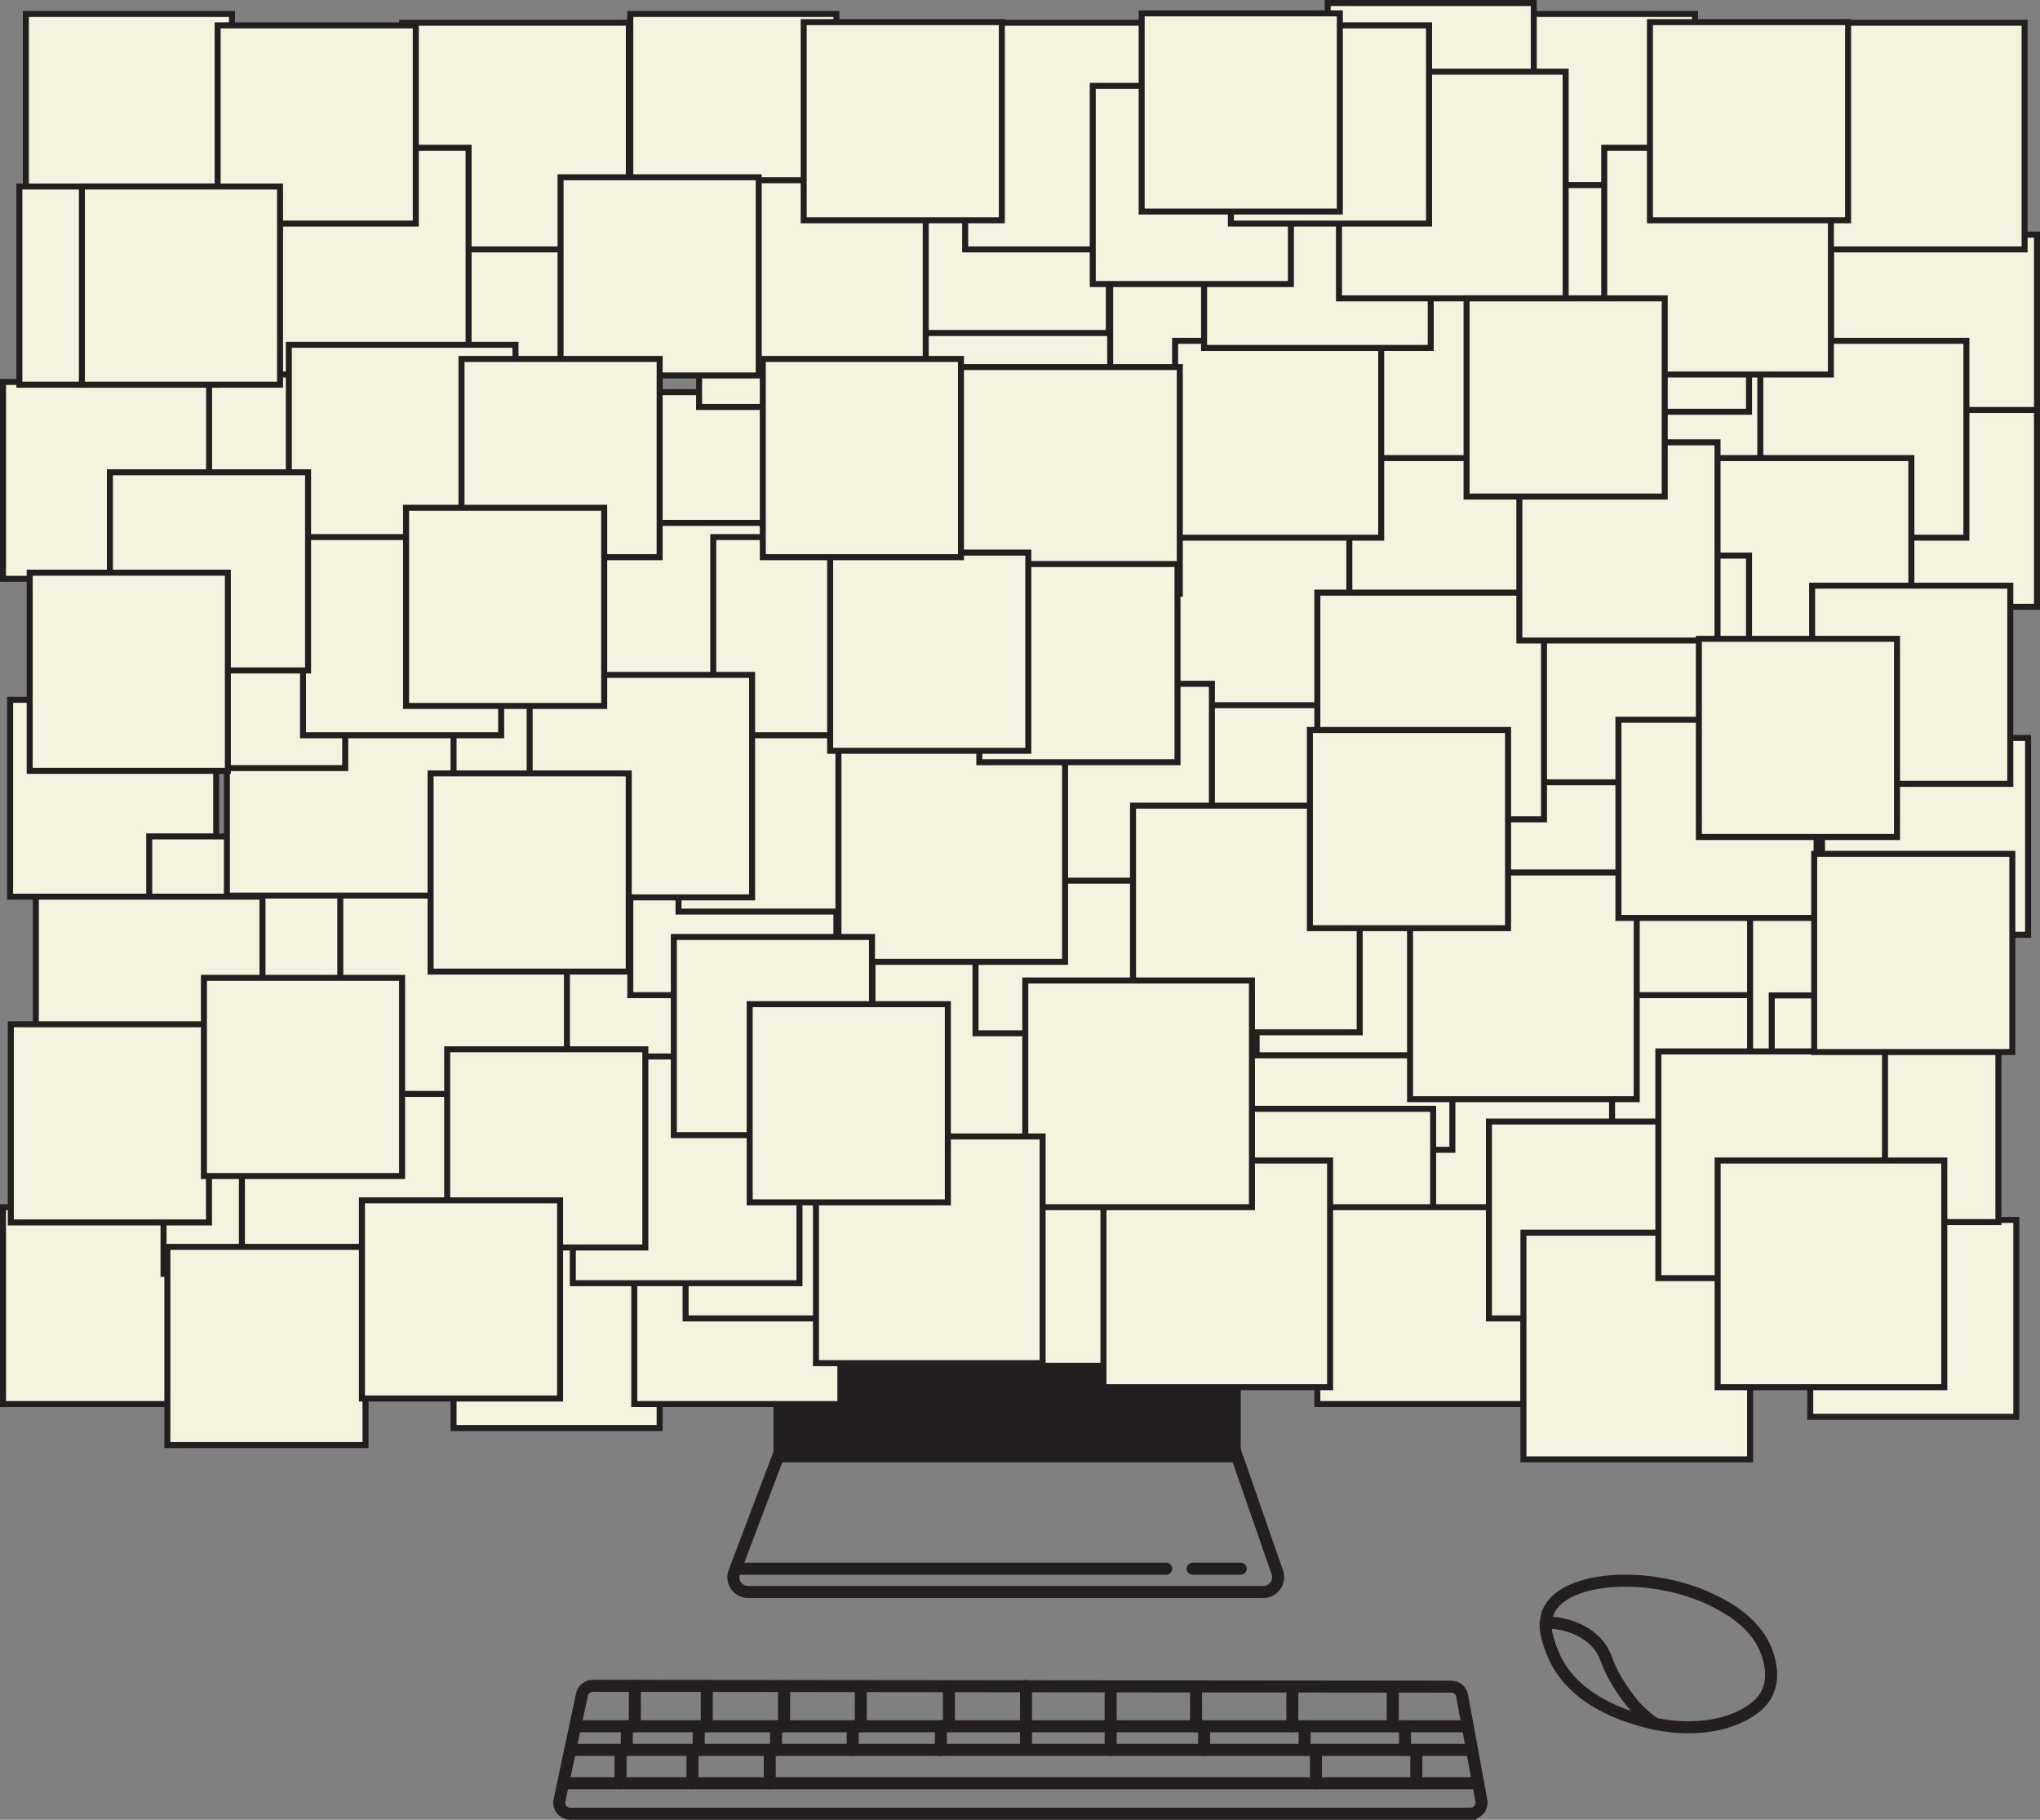 <?xml version="1.0" encoding="UTF-8"?>
<svg id="Layer_2" xmlns="http://www.w3.org/2000/svg" width="59.85mm" height="53.38mm" viewBox="0 0 169.66 151.32">
  <rect x="0" y="0" width="169.66" height="151.32" fill="#808080" stroke="none"/>
  <defs>
    <style>
      .cls-1, .cls-2 {
        fill: none;
      }

      .cls-1, .cls-2, .cls-3 {
        stroke: #231f20;
        stroke-miterlimit: 10;
      }

      .cls-4 {
        fill: #231f20;
      }

      .cls-2, .cls-3 {
        stroke-linecap: round;
      }

      .cls-3 {
        fill: #f4f3e0;
        stroke-width: .5px;
      }
    </style>
  </defs>
  <g id="Layer_2-2" data-name="Layer_2">
    <g>
      <g>
        <rect class="cls-1" x="3.84" y="2.48" width="162.06" height="111.42"/>
        <rect class="cls-4" x="64.33" y="111.93" width="38.86" height="9.66"/>
        <path class="cls-1" d="M64.95,120.47l37.59-.33,3.69,10.6c.28.8-.32,1.64-1.16,1.64h-42.85c-.86,0-1.45-.86-1.15-1.66l3.88-10.24Z"/>
        <line class="cls-2" x1="61.32" y1="130.44" x2="96.99" y2="130.44"/>
        <line class="cls-2" x1="99.19" y1="130.44" x2="103.19" y2="130.44"/>
        <rect class="cls-3" x=".25" y="100.38" width="17.14" height="16.37"/>
        <rect class="cls-3" x="65.58" y="36.53" width="17.14" height="16.37"/>
        <rect class="cls-3" x="132.4" y="79.24" width="17.14" height="16.37"/>
        <rect class="cls-3" x="116.93" y="85.23" width="17.14" height="16.37"/>
        <rect class="cls-3" x="109.56" y="36.48" width="17.14" height="16.37"/>
        <rect class="cls-3" x="95.94" y="56.12" width="17.14" height="16.37"/>
        <rect class="cls-3" x="72.56" y="79.36" width="17.14" height="16.37"/>
        <rect class="cls-3" x="33.45" y="50" width="17.14" height="16.37"/>
        <rect class="cls-3" x="15.05" y="24.42" width="17.14" height="16.37"/>
        <rect class="cls-3" x="52.42" y="1.16" width="17.14" height="16.37"/>
        <rect class="cls-3" x="123.83" y="1.16" width="17.14" height="16.37"/>
        <rect class="cls-3" x="132.4" y="25.9" width="17.14" height="16.37"/>
        <rect class="cls-3" x="152.27" y="19.51" width="17.14" height="16.37"/>
        <rect class="cls-3" x="152.27" y="34.09" width="17.14" height="16.37"/>
        <rect class="cls-3" x="151.53" y="61.36" width="17.14" height="16.37"/>
        <rect class="cls-3" x="146.4" y="28.34" width="17.14" height="16.37"/>
        <rect class="cls-3" x="103.65" y="79.24" width="17.14" height="16.37"/>
        <rect class="cls-3" x="104.51" y="71.38" width="17.14" height="16.37"/>
        <rect class="cls-3" x="102.05" y="92.2" width="17.14" height="16.37"/>
        <rect class="cls-3" x="40.85" y="79.24" width="17.14" height="16.37"/>
        <rect class="cls-3" x="37.72" y="102.38" width="17.14" height="16.37"/>
        <rect class="cls-3" x="109.56" y="100.38" width="17.14" height="16.37"/>
        <rect class="cls-3" x="52.75" y="100.38" width="17.14" height="16.37"/>
        <rect class="cls-3" x="88.13" y="15.39" width="17.14" height="16.37"/>
        <rect class="cls-3" x="75.19" y="17.71" width="17.14" height="16.37"/>
        <rect class="cls-3" x=".84" y="58.19" width="17.14" height="16.37"/>
        <rect class="cls-3" x="2.15" y="1.16" width="17.14" height="16.37"/>
        <rect class="cls-3" x="37.72" y="20.16" width="17.14" height="16.37"/>
        <rect class="cls-3" x="75.08" y="11.32" width="17.14" height="16.37"/>
        <rect class="cls-3" x="95.08" y="42.27" width="17.14" height="16.37"/>
        <rect class="cls-3" x="112.22" y="21.72" width="17.14" height="16.37"/>
        <rect class="cls-3" x="110.42" y=".25" width="17.14" height="16.37"/>
        <rect class="cls-3" x="97.73" y="28.34" width="17.14" height="16.37"/>
        <rect class="cls-3" x="81.13" y="69.55" width="17.14" height="16.37"/>
        <rect class="cls-3" x="52.42" y="66.38" width="17.14" height="16.37"/>
        <rect class="cls-3" x="12.41" y="69.55" width="17.14" height="16.37"/>
        <rect class="cls-3" x="13.6" y="89.55" width="17.14" height="16.37"/>
        <rect class="cls-3" x="57.02" y="93.26" width="17.14" height="16.37"/>
        <rect class="cls-3" x="83.29" y="97.2" width="17.14" height="16.37"/>
        <rect class="cls-3" x="123.83" y="93.26" width="17.14" height="16.37"/>
        <rect class="cls-3" x="150.55" y="101.44" width="17.14" height="16.37"/>
        <rect class="cls-3" x="129.35" y="66.38" width="17.14" height="16.37"/>
        <rect class="cls-3" x="83.65" y="56.86" width="17.14" height="16.37"/>
        <rect class="cls-3" x="48.45" y="32.61" width="17.14" height="16.37"/>
        <rect class="cls-3" x=".25" y="31.76" width="17.14" height="16.37"/>
        <rect class="cls-3" x="126.7" y="102.5" width="18.85" height="18.85"/>
        <rect class="cls-3" x="145.55" y="74.56" width="18.85" height="18.85"/>
        <rect class="cls-3" x="147.35" y="82.77" width="18.85" height="18.85"/>
        <rect class="cls-3" x="140.11" y="38.09" width="18.85" height="18.85"/>
        <rect class="cls-3" x="149.53" y="1.89" width="18.85" height="18.85"/>
        <rect class="cls-3" x="100.14" y="10.08" width="18.85" height="18.85"/>
        <rect class="cls-3" x="80.27" y="1.89" width="18.85" height="18.85"/>
        <rect class="cls-3" x="33.45" y="1.89" width="18.85" height="18.85"/>
        <rect class="cls-3" x="20.12" y="12.29" width="18.85" height="18.85"/>
        <rect class="cls-3" x="45.44" y="43.48" width="18.85" height="18.85"/>
        <rect class="cls-3" x="56.43" y="56.95" width="18.85" height="18.85"/>
        <rect class="cls-3" x="28.3" y="73.33" width="18.85" height="18.85"/>
        <rect class="cls-3" x="18.87" y="55.62" width="18.85" height="18.85"/>
        <rect class="cls-3" x="9.86" y="45.02" width="18.85" height="18.85"/>
        <rect class="cls-3" x="24.02" y="28.67" width="18.85" height="18.85"/>
        <rect class="cls-3" x="20.12" y="90.96" width="18.85" height="18.85"/>
        <rect class="cls-3" x="2.98" y="74.56" width="18.85" height="18.85"/>
        <rect class="cls-3" x="94.23" y="66.99" width="18.85" height="18.85"/>
        <rect class="cls-3" x="91.77" y="96.5" width="18.85" height="18.85"/>
        <rect class="cls-3" x="85.27" y="81.53" width="18.85" height="18.85"/>
        <rect class="cls-3" x="67.86" y="94.5" width="18.85" height="18.85"/>
        <rect class="cls-3" x="47.64" y="87.85" width="18.85" height="18.85"/>
        <rect class="cls-3" x="117.18" y="55.15" width="18.85" height="18.85"/>
        <rect class="cls-3" x="79.27" y="30.52" width="18.85" height="18.85"/>
        <rect class="cls-3" x="58.14" y="14.99" width="18.85" height="18.85"/>
        <rect class="cls-3" x="126.61" y="46.2" width="18.85" height="18.85"/>
        <rect class="cls-3" x="126.61" y="15.39" width="18.85" height="18.85"/>
        <rect class="cls-3" x="117.27" y="72.55" width="18.85" height="18.85"/>
        <rect class="cls-3" x="109.56" y="49.28" width="18.85" height="18.85"/>
        <rect class="cls-3" x="137.92" y="87.43" width="18.85" height="18.85"/>
        <rect class="cls-3" x="69.73" y="61.13" width="18.85" height="18.85"/>
        <rect class="cls-3" x="133.42" y="12.29" width="18.85" height="18.85"/>
        <rect class="cls-3" x="111.36" y="5.96" width="18.85" height="18.85"/>
        <rect class="cls-3" x="142.85" y="96.5" width="18.85" height="18.85"/>
        <rect class="cls-3" x="150.71" y="48.7" width="16.48" height="16.48"/>
        <rect class="cls-3" x="134.6" y="59.85" width="16.48" height="16.48"/>
        <rect class="cls-3" x="126.36" y="36.78" width="16.48" height="16.48"/>
        <rect class="cls-3" x="150.88" y="71" width="16.48" height="16.48"/>
        <rect class="cls-3" x="141.29" y="53.12" width="16.48" height="16.48"/>
        <rect class="cls-3" x="108.94" y="60.7" width="16.48" height="16.48"/>
        <rect class="cls-3" x="81.45" y="46.9" width="16.48" height="16.48"/>
        <rect class="cls-3" x="59.32" y="44.66" width="16.48" height="16.48"/>
        <rect class="cls-3" x="25.2" y="44.66" width="16.48" height="16.48"/>
        <rect class="cls-3" x="1.61" y="15.51" width="16.48" height="16.48"/>
        <rect class="cls-3" x="18.1" y="2.11" width="16.48" height="16.48"/>
        <rect class="cls-3" x="90.88" y="7.14" width="16.48" height="16.48"/>
        <rect class="cls-3" x="102.37" y="2.11" width="16.48" height="16.48"/>
        <rect class="cls-3" x="66.84" y="1.84" width="16.48" height="16.48"/>
        <rect class="cls-3" x="46.62" y="14.74" width="16.48" height="16.48"/>
        <rect class="cls-3" x="38.38" y="29.85" width="16.48" height="16.48"/>
        <rect class="cls-3" x="137.22" y="1.84" width="16.48" height="16.48"/>
        <rect class="cls-3" x="121.97" y="24.81" width="16.48" height="16.48"/>
        <rect class="cls-3" x="94.95" y="1.11" width="16.48" height="16.48"/>
        <rect class="cls-3" x="69.04" y="45.95" width="16.48" height="16.48"/>
        <rect class="cls-3" x="63.44" y="29.85" width="16.48" height="16.48"/>
        <rect class="cls-3" x="44.05" y="56.12" width="18.5" height="18.5"/>
        <rect class="cls-3" x="33.77" y="42.22" width="16.48" height="16.48"/>
        <rect class="cls-3" x="9.14" y="39.27" width="16.48" height="16.48"/>
        <rect class="cls-3" x="6.81" y="15.51" width="16.48" height="16.48"/>
        <rect class="cls-3" x="2.47" y="47.62" width="16.48" height="16.48"/>
        <rect class="cls-3" x=".9" y="85.17" width="16.48" height="16.48"/>
        <rect class="cls-3" x="13.92" y="103.68" width="16.48" height="16.48"/>
        <rect class="cls-3" x="37.19" y="87.25" width="16.48" height="16.48"/>
        <rect class="cls-3" x="16.96" y="81.31" width="16.48" height="16.48"/>
        <rect class="cls-3" x="56.04" y="77.91" width="16.48" height="16.48"/>
        <rect class="cls-3" x="62.35" y="83.5" width="16.48" height="16.48"/>
        <rect class="cls-3" x="35.81" y="64.31" width="16.48" height="16.48"/>
        <rect class="cls-3" x="30.1" y="99.81" width="16.48" height="16.48"/>
      </g>
      <g>
        <path class="cls-2" d="M122.3,150.82H47.43c-.58,0-1.02-.54-.9-1.11l1.87-8.8c.09-.42.47-.73.9-.73l71.4.07c.44,0,.82.32.9.75l1.6,8.73c.1.56-.33,1.08-.9,1.08Z"/>
        <polyline class="cls-2" points="46.84 148.28 51.61 148.28 57.59 148.28 64.02 148.28 109.44 148.28 117.79 148.28 122.93 148.28"/>
        <polyline class="cls-2" points="47.42 145.51 51.61 145.51 52.13 145.51 57.59 145.51 58.11 145.51 64.02 145.51 64.54 145.51 70.92 145.51 78.25 145.51 92.37 145.51 100.14 145.51 108.5 145.51 109.44 145.51 116.85 145.51 117.79 145.51 122.42 145.51"/>
        <polyline class="cls-2" points="47.84 143.54 52.13 143.54 52.8 143.54 58.11 143.54 58.78 143.54 64.54 143.54 65.21 143.54 70.92 143.54 71.59 143.54 78.25 143.54 78.92 143.54 85.33 143.54 92.37 143.54 99.47 143.54 100.14 143.54 107.48 143.54 108.5 143.54 115.83 143.54 116.85 143.54 122.06 143.54"/>
        <line class="cls-2" x1="52.8" y1="143.54" x2="52.8" y2="140.19"/>
        <line class="cls-2" x1="52.13" y1="145.51" x2="52.13" y2="143.54"/>
        <line class="cls-2" x1="51.61" y1="148.28" x2="51.61" y2="145.51"/>
        <line class="cls-2" x1="58.78" y1="143.54" x2="58.78" y2="140.2"/>
        <line class="cls-2" x1="58.11" y1="145.51" x2="58.11" y2="143.54"/>
        <line class="cls-2" x1="57.59" y1="148.28" x2="57.59" y2="145.51"/>
        <line class="cls-2" x1="65.21" y1="143.54" x2="65.21" y2="140.21"/>
        <line class="cls-2" x1="64.54" y1="145.51" x2="64.54" y2="143.54"/>
        <line class="cls-2" x1="78.92" y1="143.54" x2="78.92" y2="140.22"/>
        <line class="cls-2" x1="92.37" y1="140.39" x2="92.37" y2="145.51"/>
        <line class="cls-2" x1="85.33" y1="140.19" x2="85.33" y2="145.3"/>
        <line class="cls-2" x1="78.25" y1="145.51" x2="78.25" y2="143.54"/>
        <line class="cls-2" x1="71.59" y1="143.54" x2="71.59" y2="140.21"/>
        <line class="cls-2" x1="70.92" y1="145.51" x2="70.92" y2="143.54"/>
        <line class="cls-2" x1="99.47" y1="143.54" x2="99.47" y2="140.24"/>
        <line class="cls-2" x1="100.14" y1="145.51" x2="100.14" y2="143.54"/>
        <line class="cls-2" x1="64.02" y1="148.28" x2="64.02" y2="145.51"/>
        <line class="cls-2" x1="107.48" y1="143.54" x2="107.48" y2="140.25"/>
        <line class="cls-2" x1="108.5" y1="145.51" x2="108.5" y2="143.54"/>
        <line class="cls-2" x1="109.44" y1="148.28" x2="109.44" y2="145.51"/>
        <line class="cls-2" x1="115.83" y1="143.54" x2="115.83" y2="140.26"/>
        <line class="cls-2" x1="116.85" y1="145.51" x2="116.85" y2="143.54"/>
        <line class="cls-2" x1="117.79" y1="148.28" x2="117.79" y2="145.51"/>
      </g>
      <g>
        <path class="cls-2" d="M128.76,134.06c-.49,1.15-.03,2.37.35,3.33,1.58,4.1,6.33,5.38,7.78,5.77.7.19,4.63,1.19,7.99-.49,1.42-.71,1.89-1.47,2.08-1.88.63-1.3.22-2.63.07-3.13-.81-2.68-3.47-4.04-4.59-4.59-4.98-2.46-12.35-2.14-13.69.97Z"/>
        <path class="cls-2" d="M128.55,134.95c.66-.03,1.43.05,2.22.35.43.17,1.39.54,2.15,1.46.6.72.6,1.19,1.18,2.37,0,0,.6,1.19,1.6,2.43.36.45.97,1.1,1.92,1.77"/>
      </g>
    </g>
  </g>
</svg>